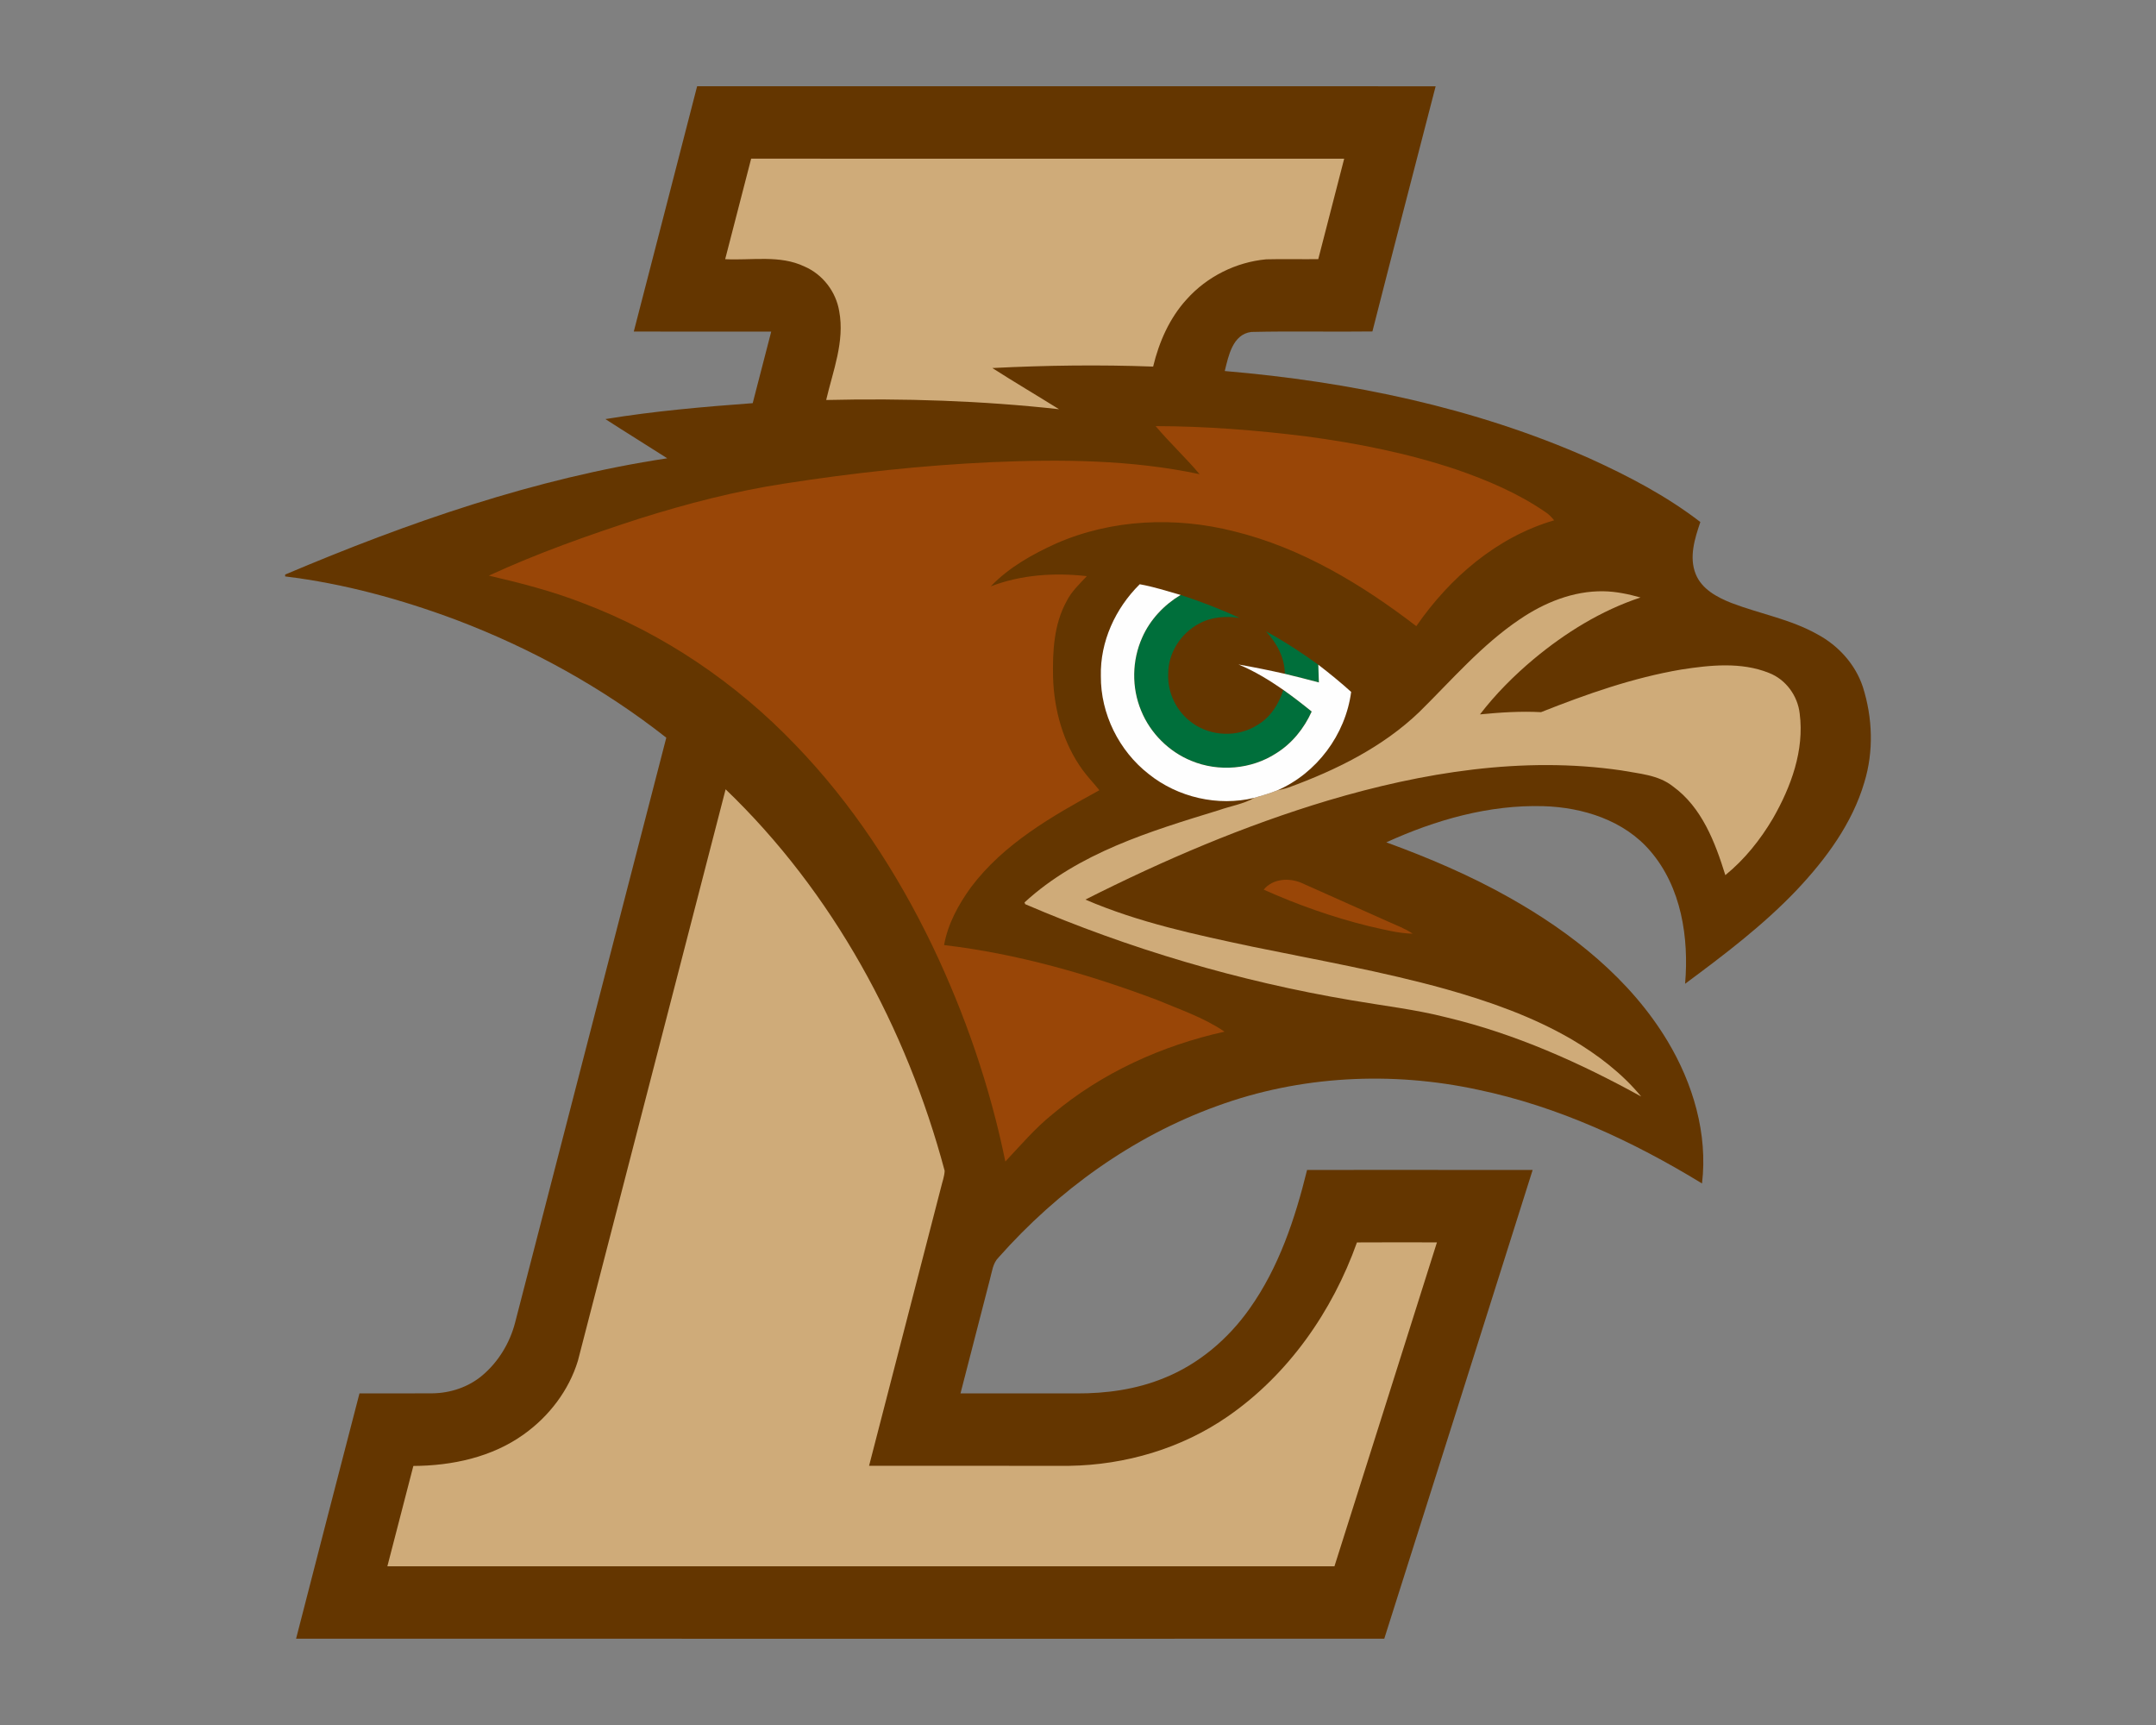 <?xml version="1.0" encoding="UTF-8"?>
<!DOCTYPE svg PUBLIC "-//W3C//DTD SVG 1.1//EN" "http://www.w3.org/Graphics/SVG/1.1/DTD/svg11.dtd">
<!-- Creator: CorelDRAW -->
<svg xmlns="http://www.w3.org/2000/svg" xml:space="preserve" width="2000px" height="1600px" version="1.1" style="shape-rendering:geometricPrecision; text-rendering:geometricPrecision; image-rendering:optimizeQuality; fill-rule:evenodd; clip-rule:evenodd"
viewBox="0 0 2000 1600"
 xmlns:xlink="http://www.w3.org/1999/xlink">
 <rect x="0" y="0" width="2000" height="1600" fill="#808080" stroke="none"/>
 <defs>
  <style type="text/css">
   <![CDATA[
    .fil3 {fill:#006F3B;fill-rule:nonzero}
    .fil0 {fill:#643600;fill-rule:nonzero}
    .fil2 {fill:#994607;fill-rule:nonzero}
    .fil1 {fill:#CFAB79;fill-rule:nonzero}
    .fil4 {fill:#FEFEFE;fill-rule:nonzero}
   ]]>
  </style>
 </defs>
 <g id="Capa_x0020_1">
  <g id="Lehigh_x0020_Mountain_x0020_Hawks.cdr">
   <path class="fil0" d="M646.68 80.01c228.36,0 456.72,-0.03 685.08,0.02 -19.55,75.8 -39.35,151.56 -58.66,227.41 -37.45,0.51 -74.93,-0.44 -112.35,0.46 -17.31,2.16 -21.17,22.28 -24.62,36.25 115.8,9.84 231.51,33.7 338.16,80.92 36.08,16.35 71.54,34.88 103.02,59.13 -5.17,15.35 -10.68,32.49 -4.27,48.36 5.65,13.94 19.81,21.47 33.1,26.72 26.43,10.1 54.91,15.06 79.79,29.09 19.36,10.38 35.18,27.75 42.12,48.75 9.08,28.56 10.2,59.85 1.37,88.61 -11.25,38.15 -35.5,70.92 -62.46,99.55 -31.2,32.86 -67.47,60.28 -103.78,87.2 3.63,-42.78 -3.45,-89.5 -32.22,-123.03 -24.34,-28.58 -62.67,-40.6 -99.19,-41.69 -50.47,-1.48 -100.19,12.74 -145.77,33.54 39.25,14.33 77.86,30.75 114.27,51.32 57.9,32.59 112.12,75.57 146.7,133.19 23.53,39.28 37.4,85.88 31.89,131.88 -64.27,-39.24 -133.71,-71.45 -207.73,-86.9 -80.11,-17.37 -165.2,-13.15 -242.35,15.17 -78.18,28.26 -147.55,78.4 -202.51,140.42 -5.42,5.4 -6.02,13.36 -8.01,20.36 -9.03,35.25 -18.23,70.45 -27.26,105.68 35.87,0.04 71.77,-0.02 107.65,0.04 27.49,0.12 55.33,-3.68 80.9,-14.17 32.28,-12.88 59.7,-36.22 79.64,-64.48 27.19,-38.26 42.2,-83.49 53.32,-128.65 69.73,0.02 139.47,-0.07 209.23,0.04 -45.67,144.99 -91.72,289.85 -137.64,434.77 -336.47,0.02 -672.95,0.07 -1009.44,-0.03 19.5,-75.87 39.12,-151.7 58.8,-227.5 22.54,-0.07 45.07,0.12 67.58,-0.07 16.75,-0.18 33.56,-5.76 46.42,-16.65 14.87,-12.53 25.41,-29.97 30.32,-48.73 46.8,-180.9 93.45,-361.85 140.3,-542.76 -58.73,-46.2 -124.9,-82.7 -194.73,-109.2 -51.23,-19.15 -104.45,-33.77 -158.83,-40.37l0 -1.73c113.83,-48.22 231.81,-89.29 354.44,-107.84 -19.06,-12.2 -38.35,-24.06 -57.37,-36.36 45.23,-7.43 90.95,-11.39 136.65,-14.77 5.72,-22.15 11.39,-44.29 17.18,-66.38 -42.5,-0.05 -85,-0.03 -127.5,-0.03 19.57,-75.84 39.28,-151.67 58.76,-227.54z"/>
   <path class="fil1" d="M672.71 240.39c8.02,-31.08 16.05,-62.16 24.09,-93.22 183.38,0.05 366.74,-0.05 550.12,0.05 -7.94,31.05 -16.02,62.09 -24.04,93.15 -16.11,0.18 -32.23,-0.26 -48.33,0.16 -28.02,2.59 -54.94,16.07 -73.72,37.08 -15.93,17.42 -25.68,39.63 -31.13,62.42 -49.7,-1.86 -99.47,-1.19 -149.17,1.34 20.4,13.06 41.29,25.36 61.86,38.19 -71.71,-7.92 -143.9,-10.24 -215.99,-8.55 6.25,-26.91 17.32,-54.19 12.11,-82.26 -2.96,-18.14 -15.31,-34.26 -32.22,-41.55 -23.02,-11 -49.05,-5.49 -73.58,-6.81zm0.4 491.71c99.61,95.59 167.7,221.11 203.2,353.87 -0.25,5.39 -2.26,10.49 -3.47,15.72 -22.23,85.95 -44.4,171.95 -66.65,257.89 61.86,0.07 123.72,0.05 185.56,0.03 52.11,-0.77 104.22,-16.05 147.18,-45.81 56.16,-38.82 97.06,-97.46 119.83,-161.39 24.71,-0.16 49.47,-0.09 74.2,-0.04 -31.59,100.19 -63.41,200.29 -95.07,300.43 -292.86,0.03 -585.72,0.03 -878.56,0 8.11,-31.01 16.03,-62.07 24.11,-93.08 35.88,-0.18 72.93,-8.06 102.49,-29.34 23.32,-16.61 41.76,-40.67 50.14,-68.16 45.72,-176.69 91.3,-353.43 137.04,-530.12zm736.4 -157.48c22.86,-15.59 49.84,-26.64 77.89,-26.2 11.67,0.19 23.2,2.62 34.41,5.77 -36.47,12.09 -69.64,32.63 -99.05,57.11 -18.32,15.36 -35.3,32.36 -49.87,51.32 18.81,-1.83 37.73,-3.08 56.63,-2.06 42.15,-16.72 85.3,-31.94 130.18,-39.55 26.73,-4.13 55.36,-7.18 81.13,3.1 15.75,6.04 26.82,21.21 28.65,37.87 4.4,34.09 -8.08,67.9 -24.8,97.08 -11.67,19.8 -26.29,38.12 -44.19,52.67 -9.45,-30.46 -21.8,-62.93 -48.59,-82.31 -13.62,-10.82 -31.52,-11.77 -47.94,-14.85 -91.3,-13.34 -184.24,1.85 -271.95,27.89 -77.8,23.32 -152.74,55.37 -225.16,91.94 49.49,21.36 102.55,32.57 155.05,43.71 59.9,12.34 120.23,22.88 179.19,39.3 40.51,11.42 80.63,25.52 117.12,46.8 23.93,14.16 46.46,31.32 64.23,52.86 -56.95,-31.38 -116.91,-58.23 -180.37,-73.35 -29.12,-7.46 -58.99,-10.84 -88.54,-15.94 -103.92,-17.53 -205.71,-47.54 -302.52,-89.12 -0.17,-0.39 -0.49,-1.2 -0.63,-1.62 49.96,-45.97 116.61,-66.03 180.12,-85.51 10.98,-3.91 22.88,-5.67 33.07,-11.51 7.11,-2.01 14.25,-4.07 21.15,-6.85 3.54,-0.88 7.18,-1.53 10.65,-2.76 43.96,-16.07 87.13,-37.31 121.22,-69.99 30.02,-29.57 57.74,-62.07 92.92,-85.8z"/>
   <path class="fil2" d="M1072 395.24c46.76,0.05 93.54,3.8 139.93,9.56 46.95,6.26 93.64,15.54 138.64,30.55 28.99,9.98 57.6,22.12 82.98,39.58 3.2,1.99 5.77,4.75 8.13,7.69 -53.04,15.47 -96.9,53.29 -127.85,98.16 -50.65,-38.82 -106.74,-72.73 -169.27,-88.01 -54.22,-13.74 -113.14,-11.28 -164.67,11.25 -22.07,10.01 -43.94,22.17 -60.8,39.84 28.28,-10.86 59.25,-12.86 89.12,-9.47 -6.81,7.25 -14.24,14.17 -18.76,23.2 -11.81,21.35 -13.08,46.46 -12.6,70.34 0.86,30.48 9.36,61.28 27.38,86.2 4.79,6.58 10.51,12.44 15.59,18.83 -43.68,23.95 -88.73,49.47 -119.19,90.09 -11.55,15.96 -21.4,33.91 -24.87,53.53 67.81,7.99 133.96,26.96 197.72,50.95 21.14,8.92 43.38,16.33 62.44,29.37 -58.02,12.87 -113.76,38.05 -159.44,76.45 -16.23,13.02 -29.71,28.95 -43.89,44 -14.19,-69.38 -37.38,-136.83 -67.95,-200.68 -32.63,-67.7 -74.36,-131.46 -126.66,-185.63 -55.07,-57.55 -122.56,-103.41 -197.16,-131.62 -28.33,-11.05 -57.79,-18.67 -87.34,-25.52 45.21,-20.87 92.32,-37.5 139.68,-52.88 44.05,-13.85 88.91,-25.54 134.61,-32.49 63.66,-9.94 127.84,-16.91 192.23,-19.87 64.38,-2.76 129.53,-2.29 192.8,11.16 -12.99,-15.4 -27.79,-29.18 -40.8,-44.58zm100.28 429.94c8.34,-10.37 23.74,-11.2 35.25,-6.16 26.7,11.88 53.38,23.88 80.11,35.76 7.76,3.48 15.8,6.44 22.86,11.26 -13.85,-0.35 -27.28,-4.03 -40.74,-7.02 -33.42,-8.24 -66.05,-19.75 -97.48,-33.84z"/>
   <path class="fil3" d="M1059.61 591.22c7.31,-16.54 20.17,-30.11 35.57,-39.4 18.62,6.05 36.89,13.14 54.73,21.29 -12.7,-1.81 -26.17,-1 -37.59,5.33 -16.91,8.89 -28.7,27.21 -28.63,46.43 -0.86,17.77 7.88,35.53 22.4,45.74 17.3,12.58 42.29,13.41 60.31,1.88 12.09,-7.06 19.98,-19.48 24.04,-32.61 9.03,6.35 17.76,13.13 26.35,20.1 -7.06,15.68 -18.27,29.6 -32.95,38.73 -23.02,14.96 -53.41,17.51 -78.7,6.99 -20.82,-8.47 -38.01,-25.59 -46.51,-46.39 -9.03,-21.56 -8.61,-46.78 0.98,-68.09zm114.71 -5.67c16.88,9.21 33.02,19.71 48.59,30.98 0.23,5.47 0.44,10.96 0.55,16.47 -10.51,-2.75 -21.03,-5.53 -31.59,-8.01 -0.14,-15.06 -7.52,-28.65 -17.55,-39.44z"/>
   <path class="fil4" d="M1021.21 627.12c-0.79,-31.94 13.52,-62.97 36.06,-85.21 12.87,2.32 25.36,6.3 37.91,9.91 -15.4,9.29 -28.26,22.86 -35.57,39.4 -9.59,21.31 -10.01,46.53 -0.98,68.09 8.5,20.8 25.69,37.92 46.51,46.39 25.29,10.52 55.68,7.97 78.7,-6.99 14.68,-9.13 25.89,-23.05 32.95,-38.73 -8.59,-6.97 -17.32,-13.75 -26.35,-20.1 -13.09,-9.1 -26.8,-17.44 -41.53,-23.55 14.38,2.52 28.7,5.44 42.96,8.66 10.56,2.48 21.08,5.26 31.59,8.01 -0.11,-5.51 -0.32,-11 -0.55,-16.47 10.44,8.06 20.68,16.38 30.48,25.23 -5.19,39.62 -31.94,75.55 -68.67,91.41 -6.9,2.78 -14.04,4.84 -21.15,6.85 -33.77,8.2 -70.96,-0.39 -98.01,-22.09 -27.49,-21.45 -44.63,-55.84 -44.35,-90.81z"/>
  </g>
 </g>
</svg>
